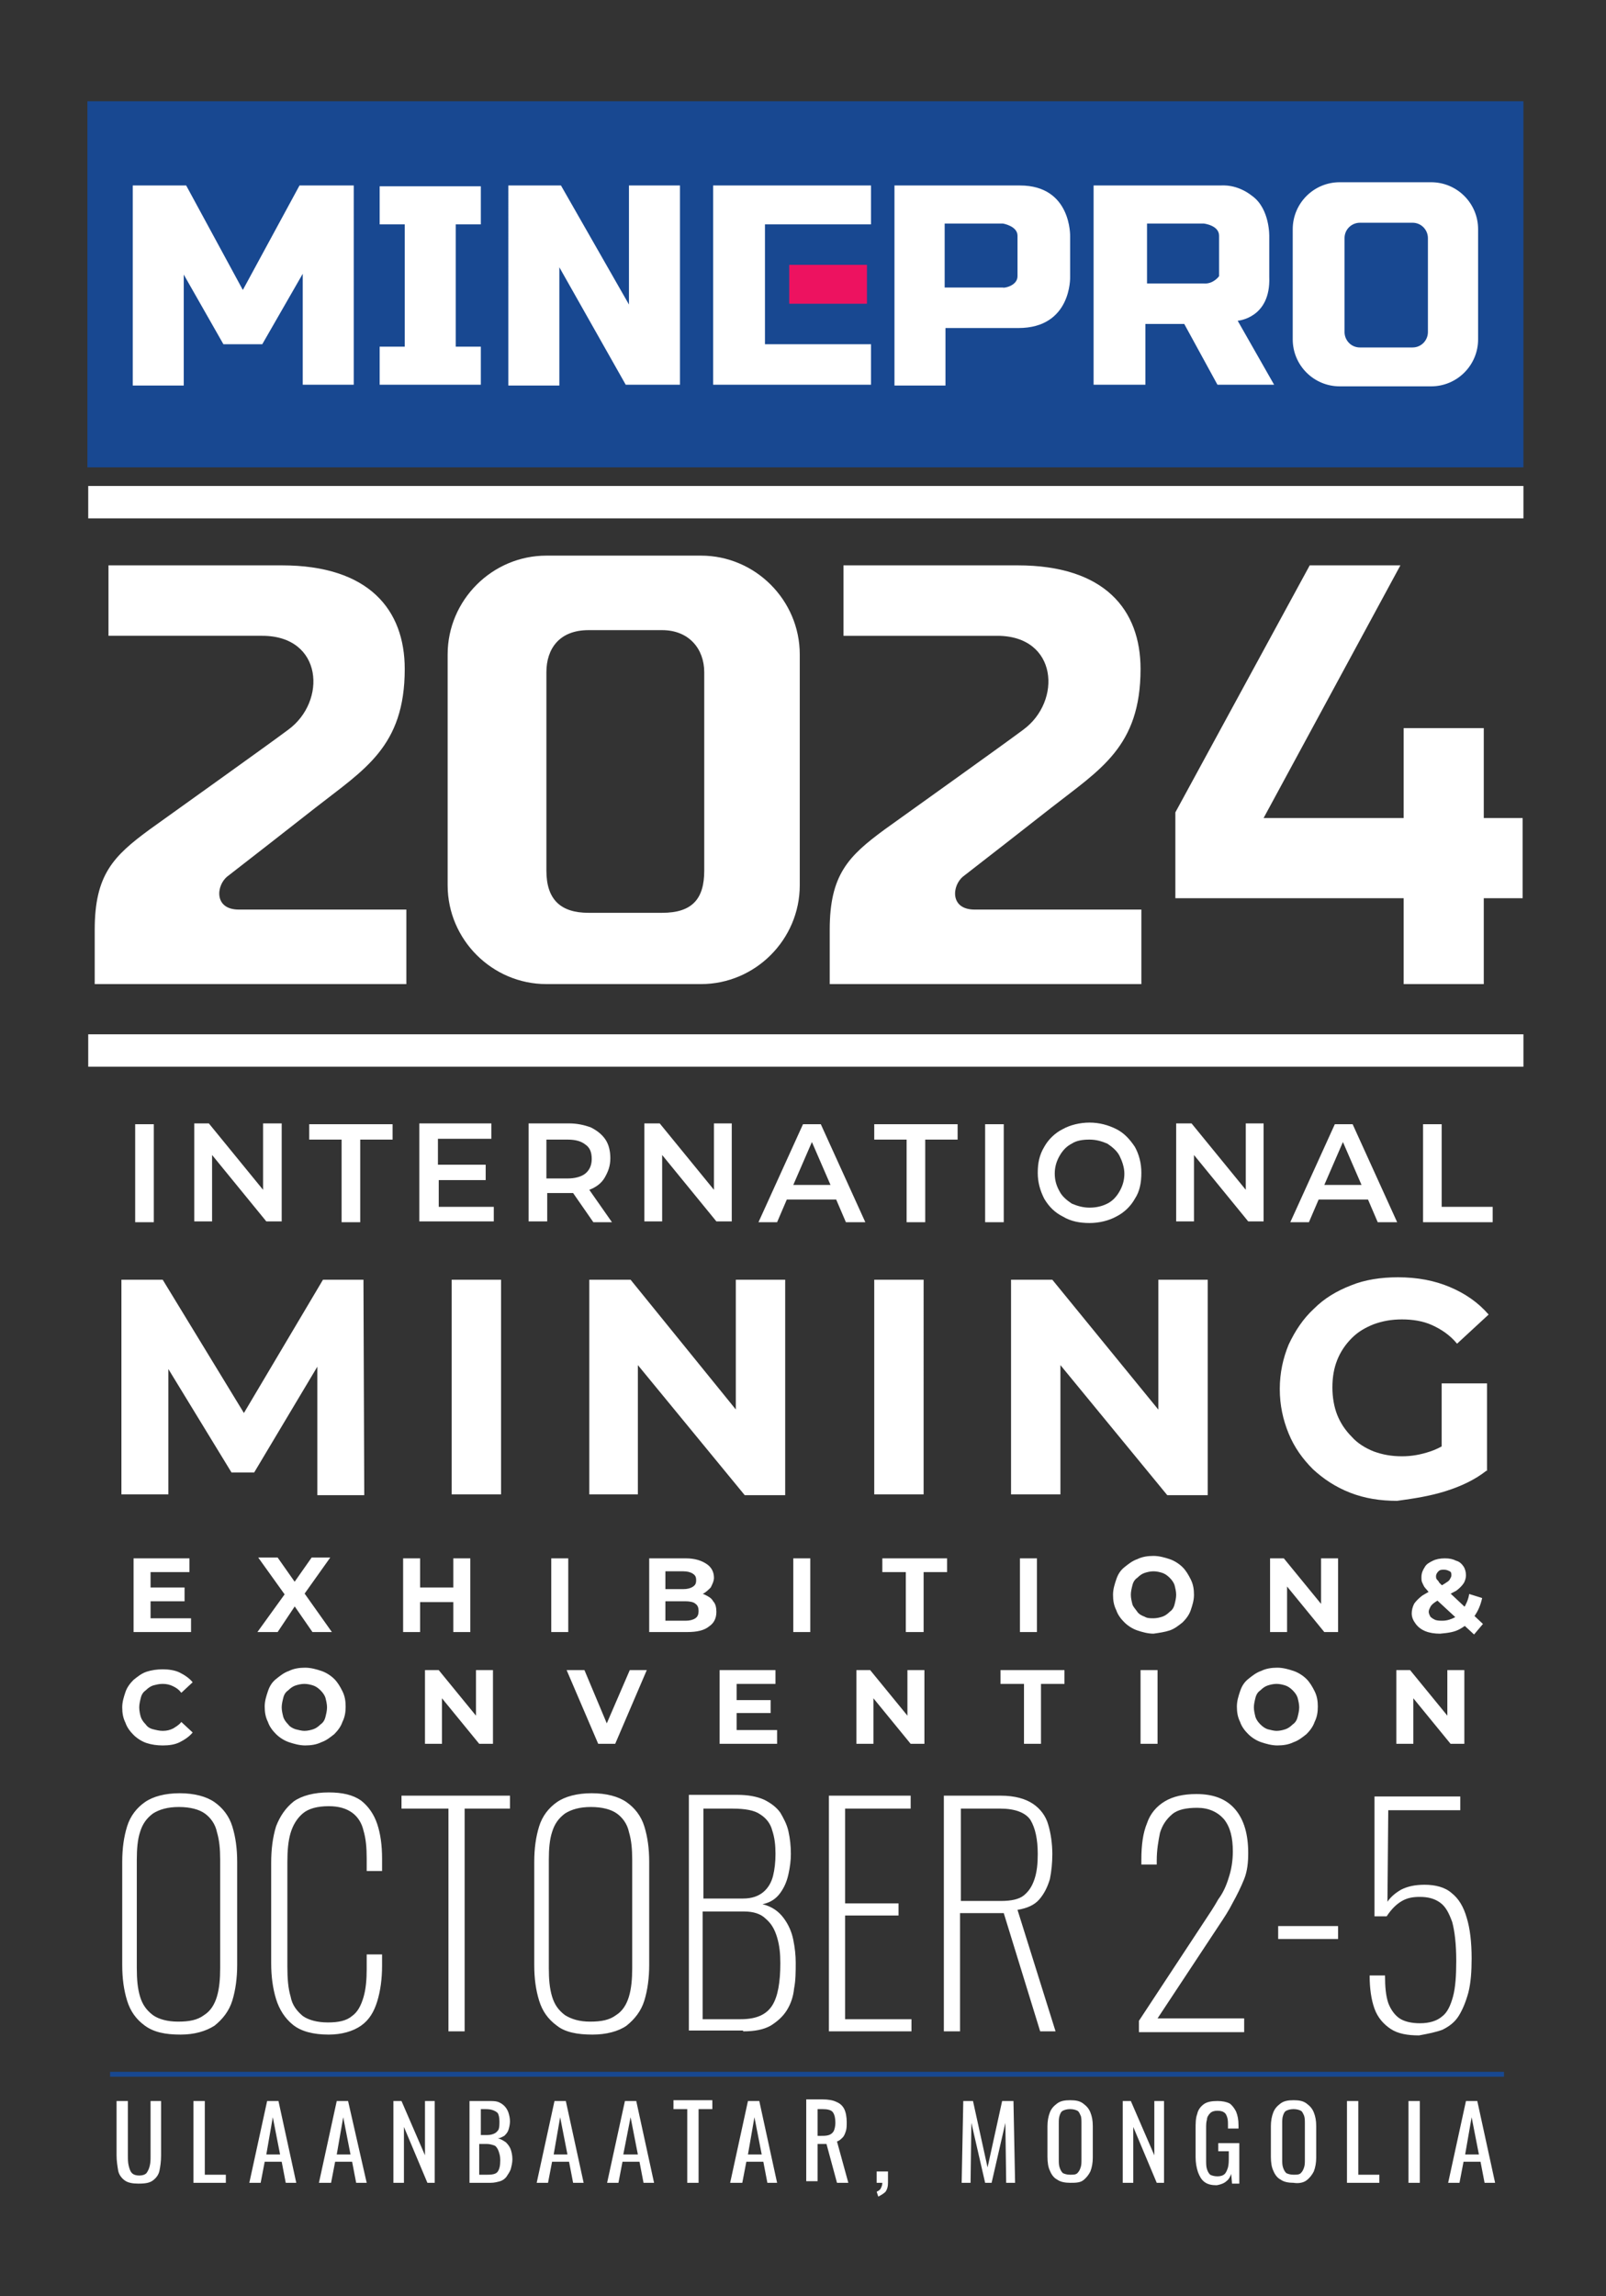 <?xml version="1.0" encoding="utf-8"?>
<!-- Generator: Adobe Illustrator 26.1.0, SVG Export Plug-In . SVG Version: 6.00 Build 0)  -->
<svg version="1.1" id="Layer_1" xmlns="http://www.w3.org/2000/svg" xmlns:xlink="http://www.w3.org/1999/xlink" x="0px" y="0px"
	 viewBox="0 0 198.4 283.5" style="enable-background:new 0 0 198.4 283.5;" xml:space="preserve">
<rect x="0" y="0" width="198.4" height="283.5" fill="#333333" stroke="none"/>
<style type="text/css">
	.st0{clip-path:url(#SVGID_00000166663174951663577330000017650319847566118327_);fill:#FFFFFF;}
	.st1{fill:none;stroke:#184891;stroke-width:0.6;}
	.st2{fill:#FFFFFF;}
	.st3{clip-path:url(#SVGID_00000059301817580634866110000015149240167302783879_);fill:#184891;}
	.st4{fill:#ED1260;}
	.st5{clip-path:url(#SVGID_00000067219025071234088110000014928299325993515169_);fill:#FFFFFF;}
	.st6{clip-path:url(#SVGID_00000093137291540222202710000011901936574804170880_);fill:#FFFFFF;}
</style>
<g>
	<defs>
		<rect id="SVGID_1_" x="10.8" y="12.5" width="177.4" height="258.7"/>
	</defs>
	<clipPath id="SVGID_00000088105948709872174510000001219980294820226743_">
		<use xlink:href="#SVGID_1_"  style="overflow:visible;"/>
	</clipPath>
	<path style="clip-path:url(#SVGID_00000088105948709872174510000001219980294820226743_);fill:#FFFFFF;" d="M174.6,215.3v-6.6h-0.8
		l5.4,6.6h1.7v-9.1h-2.1v6.6h0.8l-5.4-6.6h-1.7v9.1H174.6z M156.6,213.5c-0.3-0.1-0.6-0.3-0.9-0.6c-0.3-0.3-0.5-0.6-0.6-0.9
		c-0.1-0.4-0.2-0.8-0.2-1.2c0-0.4,0.1-0.8,0.2-1.2c0.1-0.4,0.3-0.7,0.6-0.9c0.3-0.3,0.6-0.5,0.9-0.6c0.3-0.1,0.7-0.2,1.1-0.2
		c0.4,0,0.8,0.1,1.1,0.2c0.3,0.1,0.6,0.3,0.9,0.6c0.3,0.3,0.5,0.6,0.6,0.9c0.1,0.4,0.2,0.8,0.2,1.2c0,0.4-0.1,0.8-0.2,1.2
		c-0.1,0.4-0.3,0.7-0.6,0.9c-0.3,0.3-0.6,0.5-0.9,0.6c-0.3,0.1-0.7,0.2-1.1,0.2C157.4,213.7,157,213.6,156.6,213.5 M159.8,215.1
		c0.6-0.2,1.1-0.6,1.6-1c0.4-0.4,0.8-0.9,1-1.5c0.3-0.6,0.4-1.2,0.4-1.9c0-0.7-0.1-1.3-0.4-1.9s-0.6-1.1-1-1.5c-0.4-0.4-1-0.8-1.6-1
		c-0.6-0.2-1.3-0.4-2-0.4c-0.7,0-1.4,0.1-2,0.4c-0.6,0.2-1.1,0.6-1.6,1c-0.5,0.4-0.8,0.9-1,1.5c-0.2,0.6-0.4,1.2-0.4,1.9
		c0,0.7,0.1,1.3,0.4,1.9c0.2,0.6,0.6,1.1,1,1.5c0.4,0.4,1,0.8,1.6,1c0.6,0.2,1.3,0.4,2,0.4C158.5,215.5,159.2,215.4,159.8,215.1
		 M143,206.2h-2.1v9.1h2.1V206.2z M128.6,215.3v-7.4h2.9v-1.7h-7.9v1.7h2.9v7.4H128.6z M107.9,215.3v-6.6h-0.8l5.4,6.6h1.7v-9.1
		h-2.1v6.6h0.8l-5.4-6.6h-1.7v9.1H107.9z M91,207.9h4.8v-1.7h-6.9v9.1H96v-1.7h-5V207.9z M90.8,211.5h4.4v-1.6h-4.4V211.5z
		 M76,215.3l3.9-9.1h-2.1l-3.5,8.1h1.3l-3.4-8.1H70l3.9,9.1H76z M54.6,215.3v-6.6h-0.8l5.4,6.6h1.7v-9.1h-2.1v6.6h0.8l-5.4-6.6h-1.7
		v9.1H54.6z M36.5,213.5c-0.3-0.1-0.7-0.3-0.9-0.6c-0.3-0.3-0.5-0.6-0.6-0.9c-0.1-0.4-0.2-0.8-0.2-1.2c0-0.4,0.1-0.8,0.2-1.2
		c0.1-0.4,0.3-0.7,0.6-0.9c0.3-0.3,0.6-0.5,0.9-0.6c0.3-0.1,0.7-0.2,1.1-0.2c0.4,0,0.8,0.1,1.1,0.2c0.3,0.1,0.6,0.3,0.9,0.6
		c0.3,0.3,0.5,0.6,0.6,0.9c0.1,0.4,0.2,0.8,0.2,1.2c0,0.4-0.1,0.8-0.2,1.2s-0.3,0.7-0.6,0.9c-0.3,0.3-0.6,0.5-0.9,0.6
		c-0.3,0.1-0.7,0.2-1.1,0.2C37.3,213.7,36.9,213.6,36.5,213.5 M39.7,215.1c0.6-0.2,1.1-0.6,1.6-1c0.4-0.4,0.8-0.9,1-1.5
		c0.3-0.6,0.4-1.2,0.4-1.9c0-0.7-0.1-1.3-0.4-1.9c-0.3-0.6-0.6-1.1-1-1.5c-0.4-0.4-1-0.8-1.6-1c-0.6-0.2-1.3-0.4-2-0.4
		c-0.7,0-1.4,0.1-2,0.4c-0.6,0.2-1.1,0.6-1.6,1c-0.5,0.4-0.8,0.9-1,1.5c-0.2,0.6-0.4,1.2-0.4,1.9c0,0.7,0.1,1.3,0.4,1.9
		c0.2,0.6,0.6,1.1,1,1.5c0.4,0.4,1,0.8,1.6,1c0.6,0.2,1.3,0.4,2,0.4C38.4,215.5,39.1,215.4,39.7,215.1 M22.2,215.1
		c0.6-0.3,1.2-0.7,1.6-1.2l-1.4-1.3c-0.3,0.4-0.7,0.6-1,0.8c-0.4,0.2-0.8,0.3-1.3,0.3c-0.4,0-0.8-0.1-1.2-0.2
		c-0.4-0.1-0.7-0.3-0.9-0.6c-0.3-0.3-0.5-0.6-0.6-0.9s-0.2-0.8-0.2-1.2c0-0.4,0.1-0.8,0.2-1.2c0.1-0.4,0.3-0.7,0.6-0.9
		c0.3-0.3,0.6-0.5,0.9-0.6c0.4-0.1,0.7-0.2,1.2-0.2c0.5,0,0.9,0.1,1.3,0.3c0.4,0.2,0.7,0.4,1,0.8l1.4-1.3c-0.4-0.5-1-0.9-1.6-1.2
		c-0.6-0.3-1.4-0.4-2.1-0.4c-0.7,0-1.4,0.1-2,0.3c-0.6,0.2-1.1,0.6-1.6,1c-0.4,0.4-0.8,0.9-1,1.5c-0.2,0.6-0.4,1.2-0.4,1.9
		s0.1,1.3,0.4,1.9c0.2,0.6,0.6,1.1,1,1.5c0.4,0.4,1,0.8,1.6,1s1.3,0.3,2,0.3C20.9,215.5,21.6,215.4,22.2,215.1"/>
	<path style="clip-path:url(#SVGID_00000088105948709872174510000001219980294820226743_);fill:#FFFFFF;" d="M180.4,201.1
		c0.7-0.4,1.3-0.9,1.7-1.5c0.5-0.7,0.8-1.4,1-2.3l-1.6-0.5c-0.1,0.7-0.4,1.3-0.7,1.8c-0.3,0.5-0.7,0.9-1.1,1.1
		c-0.4,0.2-0.9,0.4-1.5,0.4c-0.3,0-0.6,0-0.9-0.1c-0.2-0.1-0.4-0.2-0.6-0.4c-0.1-0.2-0.2-0.4-0.2-0.6c0-0.2,0.1-0.4,0.2-0.6
		c0.1-0.2,0.3-0.4,0.6-0.6s0.6-0.4,1-0.6c0.7-0.3,1.2-0.6,1.6-0.8c0.4-0.3,0.7-0.6,0.9-0.9c0.2-0.3,0.3-0.7,0.3-1
		c0-0.4-0.1-0.8-0.3-1.1s-0.5-0.6-0.9-0.7c-0.4-0.2-0.8-0.3-1.4-0.3c-0.6,0-1.1,0.1-1.5,0.3c-0.4,0.2-0.8,0.4-1,0.8
		c-0.2,0.3-0.4,0.7-0.4,1.2c0,0.3,0,0.5,0.1,0.7c0.1,0.2,0.2,0.5,0.4,0.7c0.2,0.2,0.4,0.5,0.7,0.8l5.3,4.9l1.1-1.3l-4.8-4.5
		c-0.3-0.3-0.5-0.5-0.6-0.6c-0.1-0.2-0.2-0.3-0.3-0.4c-0.1-0.1-0.1-0.3-0.1-0.4c0-0.2,0.1-0.4,0.3-0.6c0.2-0.2,0.4-0.2,0.7-0.2
		c0.3,0,0.5,0.1,0.7,0.2c0.2,0.1,0.2,0.3,0.2,0.5c0,0.2-0.1,0.3-0.2,0.5c-0.1,0.2-0.3,0.3-0.6,0.5s-0.7,0.4-1.1,0.6
		c-0.7,0.3-1.2,0.6-1.7,0.9c-0.4,0.3-0.8,0.7-1,1c-0.2,0.4-0.3,0.8-0.3,1.2c0,0.5,0.2,0.9,0.5,1.3c0.3,0.4,0.7,0.7,1.2,0.9
		c0.5,0.2,1.1,0.3,1.8,0.3C179,201.6,179.7,201.5,180.4,201.1 M159,201.5v-6.6h-0.8l5.4,6.6h1.7v-9.1h-2.1v6.6h0.8l-5.4-6.6h-1.7
		v9.1H159z M141.4,199.6c-0.3-0.1-0.7-0.3-0.9-0.6s-0.5-0.6-0.6-0.9c-0.1-0.4-0.2-0.8-0.2-1.2c0-0.4,0.1-0.8,0.2-1.2
		c0.1-0.4,0.3-0.7,0.6-0.9c0.3-0.3,0.6-0.5,0.9-0.6c0.3-0.1,0.7-0.2,1.1-0.2c0.4,0,0.8,0.1,1.1,0.2c0.3,0.1,0.6,0.3,0.9,0.6
		c0.3,0.3,0.5,0.6,0.6,0.9c0.1,0.4,0.2,0.8,0.2,1.2c0,0.4-0.1,0.8-0.2,1.2s-0.3,0.7-0.6,0.9c-0.3,0.3-0.6,0.5-0.9,0.6
		c-0.3,0.1-0.7,0.2-1.1,0.2C142.1,199.8,141.7,199.8,141.4,199.6 M144.5,201.3c0.6-0.2,1.1-0.6,1.6-1c0.4-0.4,0.8-0.9,1-1.5
		s0.4-1.2,0.4-1.9c0-0.7-0.1-1.3-0.4-1.9c-0.3-0.6-0.6-1.1-1-1.5c-0.4-0.4-1-0.8-1.6-1c-0.6-0.2-1.3-0.4-2-0.4c-0.7,0-1.4,0.1-2,0.4
		c-0.6,0.2-1.1,0.6-1.6,1c-0.5,0.4-0.8,0.9-1,1.5c-0.2,0.6-0.4,1.2-0.4,1.9c0,0.7,0.1,1.3,0.4,1.9c0.2,0.6,0.6,1.1,1,1.5
		c0.4,0.4,1,0.8,1.6,1c0.6,0.2,1.3,0.4,2,0.4C143.2,201.6,143.9,201.5,144.5,201.3 M128.1,192.4H126v9.1h2.1V192.4z M114.1,201.5
		v-7.4h2.9v-1.7h-8v1.7h2.9v7.4H114.1z M100.1,192.4H98v9.1h2.1V192.4z M82.3,194h2.1c0.5,0,0.9,0.1,1.2,0.3
		c0.3,0.2,0.4,0.4,0.4,0.8c0,0.4-0.1,0.6-0.4,0.8c-0.3,0.2-0.7,0.3-1.2,0.3h-2.3v1.5h2.6c0.5,0,1,0.1,1.2,0.3
		c0.3,0.2,0.4,0.5,0.4,0.9c0,0.4-0.1,0.7-0.4,0.9c-0.3,0.2-0.7,0.3-1.2,0.3h-2.5V194z M84.9,201.5c1.2,0,2.1-0.2,2.7-0.7
		c0.6-0.4,0.9-1,0.9-1.8c0-0.5-0.1-1-0.4-1.3c-0.2-0.4-0.6-0.6-1-0.8c-0.4-0.2-1-0.3-1.5-0.3l-0.2,0.5c0.5,0,1-0.1,1.4-0.3
		c0.4-0.2,0.7-0.5,1-0.8c0.2-0.4,0.4-0.8,0.4-1.2c0-0.7-0.3-1.3-0.9-1.7c-0.6-0.4-1.4-0.7-2.6-0.7h-4.5v9.1H84.9z M70.2,192.4h-2.1
		v9.1h2.1V192.4z M56.2,196h-4.5v1.8h4.5V196z M51.9,192.4h-2.1v9.1h2.1V192.4z M56,201.5h2.1v-9.1H56V201.5z M34.3,201.5l2.6-3.9
		h-1l2.7,3.9h2.4l-3.9-5.5v1.5l3.7-5.2h-2.3l-2.6,3.7l1,0l-2.6-3.7h-2.4l3.8,5.3v-1.5l-3.9,5.4H34.3z M18.6,194.1h4.8v-1.7h-6.9v9.1
		h7.1v-1.7h-5V194.1z M18.4,197.7h4.4V196h-4.4V197.7z"/>
	<path style="clip-path:url(#SVGID_00000088105948709872174510000001219980294820226743_);fill:#FFFFFF;" d="M181.8,261.4l0.9,4.6
		H181L181.8,261.4z M180.3,269.5l0.5-2.6h2.1l0.5,2.6h1.3l-2.2-10.1h-1.4l-2.2,10.1H180.3z M175.4,259.4H174v10.1h1.4V259.4z
		 M170.4,269.5v-1h-2.6v-9.1h-1.4v10.1H170.4z M158.9,268.3c-0.2-0.2-0.3-0.4-0.4-0.7c-0.1-0.3-0.1-0.6-0.1-1v-4.4
		c0-0.4,0-0.7,0.1-1s0.2-0.5,0.4-0.6c0.2-0.1,0.5-0.2,0.9-0.2c0.4,0,0.7,0.1,0.9,0.2c0.2,0.1,0.3,0.4,0.4,0.6c0.1,0.3,0.1,0.6,0.1,1
		v4.4c0,0.4,0,0.7-0.1,1c-0.1,0.3-0.2,0.5-0.4,0.7s-0.5,0.2-0.9,0.2C159.4,268.5,159.1,268.4,158.9,268.3 M161.4,269.2
		c0.4-0.3,0.7-0.7,0.9-1.1c0.2-0.5,0.3-1.1,0.3-1.7v-3.9c0-0.7-0.1-1.2-0.3-1.7c-0.2-0.5-0.5-0.8-0.9-1.1c-0.4-0.3-0.9-0.4-1.6-0.4
		c-0.7,0-1.2,0.1-1.6,0.4c-0.4,0.3-0.7,0.6-0.9,1.1c-0.2,0.5-0.3,1.1-0.3,1.7v3.8c0,0.7,0.1,1.3,0.3,1.7c0.2,0.5,0.5,0.9,0.9,1.1
		c0.4,0.3,1,0.4,1.6,0.4C160.4,269.6,161,269.5,161.4,269.2 M151.5,269.3c0.3-0.2,0.5-0.6,0.6-0.9l0.1,1.2h0.9v-5h-2.6v1h1.3v0.7
		c0,0.5,0,0.9-0.1,1.3c-0.1,0.3-0.2,0.6-0.4,0.8c-0.2,0.2-0.5,0.3-0.9,0.3c-0.4,0-0.7-0.1-0.9-0.2c-0.2-0.2-0.3-0.4-0.4-0.7
		c-0.1-0.3-0.1-0.7-0.1-1.2v-3.8c0-0.4,0-0.8,0.1-1.1c0-0.3,0.2-0.6,0.4-0.8c0.2-0.2,0.5-0.3,0.9-0.3c0.4,0,0.7,0.1,0.8,0.2
		c0.2,0.1,0.3,0.3,0.4,0.6c0.1,0.3,0.1,0.6,0.1,1.1v0.3h1.3v-0.4c0-0.7-0.1-1.2-0.3-1.7c-0.2-0.4-0.5-0.8-0.8-1
		c-0.4-0.2-0.9-0.3-1.5-0.3c-0.7,0-1.3,0.1-1.7,0.4c-0.4,0.3-0.7,0.7-0.8,1.2c-0.2,0.5-0.2,1.2-0.2,1.9v3.4c0,0.7,0.1,1.3,0.3,1.9
		c0.2,0.5,0.4,0.9,0.8,1.2c0.4,0.3,0.9,0.4,1.5,0.4C150.9,269.7,151.3,269.5,151.5,269.3 M140,269.5v-6.9l2.9,6.9h0.9v-10.1h-1.2
		v6.7l-2.9-6.7h-1v10.1H140z M131.3,268.3c-0.2-0.2-0.3-0.4-0.4-0.7c-0.1-0.3-0.1-0.6-0.1-1v-4.4c0-0.4,0-0.7,0.1-1
		c0.1-0.3,0.2-0.5,0.4-0.6c0.2-0.1,0.5-0.2,0.9-0.2c0.4,0,0.7,0.1,0.9,0.2c0.2,0.1,0.3,0.4,0.4,0.6s0.1,0.6,0.1,1v4.4
		c0,0.4,0,0.7-0.1,1c-0.1,0.3-0.2,0.5-0.4,0.7s-0.5,0.2-0.9,0.2C131.8,268.5,131.5,268.4,131.3,268.3 M133.8,269.2
		c0.4-0.3,0.7-0.7,0.9-1.1c0.2-0.5,0.3-1.1,0.3-1.7v-3.9c0-0.7-0.1-1.2-0.3-1.7c-0.2-0.5-0.5-0.8-0.9-1.1c-0.4-0.3-0.9-0.4-1.6-0.4
		s-1.2,0.1-1.6,0.4c-0.4,0.3-0.7,0.6-0.9,1.1c-0.2,0.5-0.3,1.1-0.3,1.7v3.8c0,0.7,0.1,1.3,0.3,1.7c0.2,0.5,0.5,0.9,0.9,1.1
		c0.4,0.3,1,0.4,1.6,0.4S133.4,269.5,133.8,269.2 M119.9,269.5l0.1-7.4l1.7,7.4h0.8l1.7-7.4l0.1,7.4h1.1l-0.2-10.1h-1.4l-1.8,8.2
		l-1.8-8.2H119l-0.2,10.1H119.9z M109.4,270.6c0.2-0.3,0.3-0.6,0.3-1.1v-1.4h-1.4v1.4h0.7c0,0.3-0.1,0.5-0.2,0.7
		c-0.1,0.2-0.3,0.3-0.5,0.4l0.2,0.6C108.9,271,109.2,270.8,109.4,270.6 M101,260.4h0.6c0.6,0,1.1,0.1,1.3,0.4
		c0.2,0.3,0.3,0.7,0.3,1.3c0,0.4-0.1,0.8-0.2,1c-0.1,0.2-0.3,0.4-0.6,0.5c-0.3,0.1-0.6,0.1-1,0.1H101V260.4z M101,269.5v-4.8h1.1
		l1.3,4.8h1.4l-1.4-5.1c0.3-0.1,0.5-0.3,0.7-0.5c0.2-0.2,0.3-0.5,0.4-0.8c0.1-0.3,0.1-0.7,0.1-1.1c0-0.6-0.1-1.2-0.3-1.6
		c-0.2-0.4-0.5-0.7-1-0.9c-0.4-0.2-1-0.3-1.7-0.3h-2v10.1H101z M93.2,261.4l0.9,4.6h-1.7L93.2,261.4z M91.7,269.5l0.5-2.6h2.1
		l0.5,2.6H96l-2.2-10.1h-1.4l-2.2,10.1H91.7z M86.3,269.5v-9.1h1.7v-1.1h-4.8v1.1h1.7v9.1H86.3z M77.9,261.4l0.9,4.6H77L77.9,261.4z
		 M76.4,269.5l0.5-2.6h2.1l0.5,2.6h1.3l-2.2-10.1h-1.4L75,269.5H76.4z M69.2,261.4l0.9,4.6h-1.7L69.2,261.4z M67.7,269.5l0.5-2.6
		h2.1l0.5,2.6h1.3l-2.2-10.1h-1.4l-2.2,10.1H67.7z M59.3,260.4h0.3c0.5,0,0.9,0,1.2,0.1c0.3,0.1,0.5,0.2,0.7,0.4
		c0.1,0.2,0.2,0.5,0.2,1c0,0.4,0,0.7-0.1,1c-0.1,0.2-0.3,0.4-0.5,0.5c-0.2,0.1-0.5,0.2-0.9,0.2h-0.8V260.4z M59.3,264.7h0.8
		c0.4,0,0.7,0.1,1,0.2c0.2,0.1,0.4,0.4,0.5,0.7c0.1,0.3,0.2,0.6,0.2,1.1c0,0.7-0.1,1.1-0.3,1.4c-0.2,0.3-0.6,0.4-1.3,0.4h-1V264.7z
		 M60.6,269.5c0.5,0,0.8-0.1,1.2-0.2c0.3-0.1,0.6-0.3,0.8-0.6c0.2-0.3,0.4-0.6,0.5-0.9c0.1-0.4,0.2-0.8,0.2-1.2
		c0-0.5-0.1-0.9-0.2-1.2c-0.1-0.3-0.3-0.6-0.6-0.9c-0.3-0.2-0.6-0.4-1-0.5c0.3,0,0.6-0.2,0.8-0.3c0.2-0.2,0.4-0.4,0.5-0.7
		c0.1-0.3,0.2-0.7,0.2-1.1c0-0.4-0.1-0.8-0.2-1.1c-0.1-0.3-0.3-0.6-0.5-0.8c-0.2-0.2-0.5-0.4-0.8-0.5c-0.3-0.1-0.7-0.1-1.2-0.1h-2.3
		v10.1H60.6z M49.9,269.5v-6.9l2.9,6.9h0.9v-10.1h-1.2v6.7l-2.9-6.7h-1v10.1H49.9z M42.4,261.4l0.9,4.6h-1.7L42.4,261.4z
		 M40.9,269.5l0.5-2.6h2.1l0.5,2.6h1.3L43,259.4h-1.4l-2.2,10.1H40.9z M33.7,261.4l0.9,4.6h-1.7L33.7,261.4z M32.2,269.5l0.5-2.6
		h2.1l0.5,2.6h1.3l-2.2-10.1H33l-2.2,10.1H32.2z M27.9,269.5v-1h-2.6v-9.1h-1.4v10.1H27.9z M18.9,269.2c0.4-0.3,0.7-0.7,0.8-1.2
		c0.1-0.5,0.2-1.1,0.2-1.9v-6.7h-1.3v6.8c0,0.4,0,0.8-0.1,1.2c-0.1,0.4-0.2,0.6-0.4,0.9c-0.2,0.2-0.5,0.3-0.9,0.3
		c-0.4,0-0.7-0.1-0.9-0.3c-0.2-0.2-0.3-0.5-0.4-0.9c-0.1-0.4-0.1-0.8-0.1-1.2v-6.8h-1.4v6.7c0,0.7,0.1,1.3,0.2,1.9
		c0.1,0.5,0.4,0.9,0.8,1.2c0.4,0.3,1,0.4,1.7,0.4C18,269.6,18.5,269.5,18.9,269.2"/>
	<path style="clip-path:url(#SVGID_00000088105948709872174510000001219980294820226743_);fill:#FFFFFF;" d="M178.2,250.6
		c0.8-0.4,1.5-0.9,2-1.7c0.5-0.8,0.9-1.8,1.2-2.9c0.3-1.2,0.4-2.6,0.4-4.2c0-2-0.2-3.7-0.6-5c-0.4-1.4-1-2.4-1.9-3.1
		c-0.8-0.7-2-1-3.3-1c-1.2,0-2.1,0.2-2.9,0.6c-0.7,0.4-1.3,0.9-1.7,1.5l0.1-11.3h8.9l0-1.7h-10.6v14.8h1.5c0.6-0.9,1.2-1.5,1.9-1.9
		c0.7-0.4,1.4-0.5,2.2-0.5c1,0,1.8,0.2,2.5,0.7c0.7,0.5,1.1,1.3,1.5,2.4c0.3,1.1,0.5,2.7,0.5,4.8c0,1.8-0.1,3.3-0.4,4.4
		c-0.3,1.1-0.7,2-1.4,2.5c-0.6,0.5-1.5,0.8-2.7,0.8c-1,0-1.9-0.2-2.5-0.6c-0.6-0.4-1.1-1.1-1.4-1.9c-0.3-0.9-0.4-2-0.4-3.4h-1.9
		c0,1.6,0.2,3,0.6,4.1c0.4,1.1,1.1,1.9,2,2.5c0.9,0.6,2.1,0.8,3.5,0.8C176.4,251.1,177.4,250.9,178.2,250.6 M165.3,237.8h-7.4v1.6
		h7.4V237.8z M153.7,250.8v-1.6h-10.7l7.6-11.5c0.6-0.9,1.2-1.8,1.7-2.8c0.5-0.9,1-1.9,1.4-2.9c0.4-1,0.5-2.1,0.5-3.2
		c0-2.3-0.5-4.1-1.6-5.4c-1.1-1.3-2.7-1.9-4.8-1.9c-1.6,0-2.9,0.3-3.9,0.9c-1,0.6-1.8,1.5-2.2,2.7c-0.5,1.2-0.7,2.7-0.7,4.5v0.6h1.9
		v-0.5c0-1.3,0.2-2.4,0.4-3.4c0.3-1,0.8-1.7,1.5-2.3c0.7-0.6,1.8-0.8,3.1-0.8c1.4,0,2.5,0.5,3.3,1.4c0.8,1,1.1,2.3,1.1,4
		c0,1.2-0.2,2.3-0.5,3.2c-0.3,1-0.7,1.9-1.3,2.7c-0.5,0.9-1.1,1.8-1.7,2.7l-8.1,12.3v1.4H153.7z M118.6,223.3h5
		c1.8,0,3.1,0.5,3.7,1.4c0.6,1,0.9,2.4,0.9,4.2c0,1.2-0.1,2.2-0.4,3.1c-0.3,0.9-0.7,1.5-1.3,2c-0.6,0.5-1.6,0.7-2.8,0.7h-5V223.3z
		 M118.6,250.8v-14.6h5.4l4.5,14.6h1.9l-4.7-15c1.2-0.2,2.1-0.6,2.7-1.3c0.6-0.7,1-1.5,1.3-2.5c0.2-1,0.3-2,0.3-3.1
		c0-1.3-0.2-2.6-0.5-3.6c-0.3-1.1-1-2-1.9-2.6c-0.9-0.6-2.2-1-4-1h-7v29.1H118.6z M112.6,250.8v-1.5h-8.2v-12.8h6.6V235h-6.6v-11.7
		h8.1v-1.6h-10.1v29.1H112.6z M86.9,223.3h3.6c1.5,0,2.7,0.2,3.4,0.7c0.8,0.5,1.3,1.2,1.5,2c0.3,0.9,0.4,1.8,0.4,2.9
		c0,1-0.1,1.9-0.3,2.7c-0.2,0.8-0.6,1.5-1.2,2c-0.6,0.5-1.4,0.8-2.5,0.8h-4.9V223.3z M86.9,236h5c1.2,0,2.1,0.3,2.7,0.9
		c0.7,0.6,1.1,1.3,1.4,2.3c0.3,1,0.4,2,0.4,3.2c0,2.3-0.3,4.1-1,5.2c-0.7,1.1-1.9,1.7-3.9,1.7h-4.7V236z M91.8,250.8
		c1.4,0,2.5-0.2,3.4-0.7c0.8-0.5,1.5-1.1,2-1.9c0.5-0.8,0.8-1.7,0.9-2.7c0.2-1,0.2-2.1,0.2-3.2c0-0.9-0.1-1.8-0.3-2.8
		c-0.2-1-0.6-1.9-1.2-2.7c-0.6-0.8-1.4-1.4-2.6-1.7c1-0.2,1.7-0.7,2.2-1.4c0.5-0.7,0.8-1.4,1-2.3c0.2-0.9,0.3-1.7,0.3-2.5
		c0-1-0.1-1.9-0.3-2.8c-0.2-0.9-0.6-1.6-1-2.3c-0.5-0.7-1.2-1.2-2-1.6c-0.9-0.4-2-0.6-3.3-0.6h-6v29.1H91.8z M69.8,248.8
		c-0.8-0.6-1.3-1.3-1.6-2.3c-0.3-1-0.4-2.1-0.4-3.5v-13.4c0-1.3,0.1-2.5,0.4-3.4c0.3-1,0.8-1.7,1.6-2.3c0.8-0.5,1.8-0.8,3.2-0.8
		c1.4,0,2.5,0.3,3.2,0.8c0.7,0.5,1.3,1.3,1.5,2.3c0.3,1,0.4,2.1,0.4,3.4V243c0,1.3-0.1,2.5-0.4,3.5c-0.3,1-0.8,1.8-1.6,2.3
		c-0.8,0.6-1.8,0.8-3.2,0.8C71.6,249.6,70.6,249.3,69.8,248.8 M77.4,250.1c1-0.8,1.8-1.8,2.2-3.1c0.4-1.3,0.6-2.8,0.6-4.4v-12.7
		c0-1.7-0.2-3.1-0.6-4.4c-0.4-1.3-1.2-2.3-2.2-3c-1-0.7-2.5-1.1-4.3-1.1c-1.8,0-3.3,0.4-4.3,1.1c-1,0.7-1.8,1.7-2.2,3
		c-0.4,1.3-0.6,2.7-0.6,4.4v12.7c0,1.7,0.2,3.1,0.6,4.4c0.4,1.3,1.1,2.3,2.2,3.1c1,0.8,2.5,1.1,4.4,1.1
		C74.9,251.2,76.4,250.8,77.4,250.1 M57.4,250.8v-27.5H63v-1.6H49.6v1.6h5.8v27.5H57.4z M44.6,250.1c1-0.7,1.6-1.7,2-3
		c0.4-1.3,0.6-2.8,0.6-4.4v-1.4h-1.9v1.8c0,1.3-0.1,2.5-0.4,3.5c-0.3,1-0.7,1.8-1.4,2.3c-0.7,0.6-1.7,0.8-3,0.8
		c-1.3,0-2.4-0.3-3.1-0.8c-0.7-0.6-1.3-1.3-1.5-2.4c-0.3-1-0.4-2.2-0.4-3.7v-12.9c0-1.4,0.1-2.6,0.4-3.6c0.3-1,0.8-1.8,1.5-2.4
		c0.7-0.6,1.8-0.9,3.2-0.9c1.3,0,2.2,0.3,2.9,0.8c0.7,0.5,1.2,1.3,1.4,2.2c0.3,1,0.4,2.1,0.4,3.5v1.5h1.9v-1.5
		c0-1.7-0.2-3.1-0.6-4.3c-0.4-1.2-1.1-2.2-2-2.9c-1-0.7-2.3-1-4-1c-1.8,0-3.3,0.4-4.3,1.1c-1,0.8-1.7,1.8-2.2,3.1
		c-0.4,1.3-0.6,2.8-0.6,4.5v12.4c0,1.6,0.2,3.1,0.6,4.4c0.4,1.3,1.1,2.4,2.1,3.2c1,0.8,2.5,1.2,4.4,1.2
		C42.2,251.2,43.6,250.8,44.6,250.1 M18.9,248.8c-0.8-0.6-1.3-1.3-1.6-2.3c-0.3-1-0.4-2.1-0.4-3.5v-13.4c0-1.3,0.1-2.5,0.4-3.4
		c0.3-1,0.8-1.7,1.6-2.3c0.8-0.5,1.8-0.8,3.2-0.8c1.4,0,2.5,0.3,3.2,0.8c0.7,0.5,1.3,1.3,1.5,2.3c0.3,1,0.4,2.1,0.4,3.4V243
		c0,1.3-0.1,2.5-0.4,3.5c-0.3,1-0.8,1.8-1.6,2.3c-0.8,0.6-1.8,0.8-3.2,0.8C20.7,249.6,19.6,249.3,18.9,248.8 M26.5,250.1
		c1-0.8,1.8-1.8,2.2-3.1c0.4-1.3,0.6-2.8,0.6-4.4v-12.7c0-1.7-0.2-3.1-0.6-4.4c-0.4-1.3-1.2-2.3-2.2-3c-1-0.7-2.5-1.1-4.3-1.1
		c-1.8,0-3.3,0.4-4.3,1.1c-1,0.7-1.8,1.7-2.2,3c-0.4,1.3-0.6,2.7-0.6,4.4v12.7c0,1.7,0.2,3.1,0.6,4.4c0.4,1.3,1.1,2.3,2.2,3.1
		s2.5,1.1,4.4,1.1C24,251.2,25.4,250.8,26.5,250.1"/>
	<path style="clip-path:url(#SVGID_00000088105948709872174510000001219980294820226743_);fill:#FFFFFF;" d="M175.8,150.9h8.6V149
		h-6.3v-10.2h-2.3V150.9z M163.6,146.3l2.3-5.3l2.3,5.3H163.6z M170.2,150.9h2.4l-5.5-12.1h-2.2l-5.5,12.1h2.3l1.2-2.8h6.1
		L170.2,150.9z M153.9,138.7v8.2l-6.7-8.2h-1.9v12.1h2.2v-8.2l6.7,8.2h1.9v-12.1H153.9z M134.6,149.1c-0.8,0-1.5-0.2-2.2-0.5
		c-0.6-0.4-1.2-0.9-1.5-1.5c-0.4-0.7-0.6-1.4-0.6-2.2c0-0.8,0.2-1.5,0.6-2.2c0.4-0.7,0.9-1.2,1.5-1.5c0.6-0.4,1.4-0.5,2.2-0.5
		c0.8,0,1.5,0.2,2.2,0.5c0.6,0.4,1.2,0.9,1.5,1.5s0.6,1.4,0.6,2.2c0,0.8-0.2,1.5-0.6,2.2s-0.9,1.2-1.5,1.5
		C136.2,148.9,135.5,149.1,134.6,149.1 M134.6,151c1.2,0,2.4-0.3,3.3-0.8c1-0.5,1.8-1.3,2.3-2.2c0.6-0.9,0.8-2,0.8-3.2
		s-0.3-2.3-0.8-3.2c-0.6-0.9-1.3-1.7-2.3-2.2c-1-0.5-2.1-0.8-3.3-0.8c-1.2,0-2.4,0.3-3.3,0.8c-1,0.5-1.8,1.3-2.3,2.2
		c-0.6,1-0.8,2-0.8,3.2s0.3,2.2,0.8,3.2c0.6,1,1.3,1.7,2.3,2.2C132.3,150.8,133.4,151,134.6,151 M121.7,150.9h2.3v-12.1h-2.3V150.9z
		 M112,150.9h2.3v-10.2h4v-1.9H108v1.9h4V150.9z M98,146.3l2.3-5.3l2.3,5.3H98z M104.5,150.9h2.4l-5.5-12.1h-2.2l-5.5,12.1H96
		l1.2-2.8h6.1L104.5,150.9z M88.2,138.7v8.2l-6.7-8.2h-1.9v12.1h2.2v-8.2l6.7,8.2h1.9v-12.1H88.2z M73.1,143.1
		c0,0.8-0.3,1.4-0.8,1.8c-0.5,0.4-1.3,0.6-2.2,0.6h-2.6v-4.8h2.6c1,0,1.7,0.2,2.2,0.6C72.9,141.7,73.1,142.3,73.1,143.1 M75.6,150.9
		l-2.8-4c0.8-0.3,1.5-0.8,1.9-1.5c0.4-0.7,0.7-1.4,0.7-2.4c0-0.9-0.2-1.7-0.6-2.3c-0.4-0.6-1-1.1-1.8-1.5c-0.8-0.3-1.7-0.5-2.7-0.5
		h-5v12.1h2.3v-3.5h2.7c0.2,0,0.4,0,0.5,0l2.5,3.6H75.6z M54.2,149v-3.3H60v-1.9h-5.9v-3.2h6.6v-1.9h-8.9v12.1H61V149H54.2z
		 M42.2,150.9h2.3v-10.2h4v-1.9H38.2v1.9h4V150.9z M32.5,138.7v8.2l-6.7-8.2H24v12.1h2.2v-8.2l6.7,8.2h1.9v-12.1H32.5z M16.7,150.9
		H19v-12.1h-2.3V150.9z"/>
	<path style="clip-path:url(#SVGID_00000088105948709872174510000001219980294820226743_);fill:#FFFFFF;" d="M183.7,181.6v-10.8
		h-5.6v10L183.7,181.6z M178.6,184.1c1.9-0.6,3.6-1.4,5-2.5l-3.5-4.4c-1.1,0.9-2.2,1.6-3.4,2c-1.2,0.4-2.3,0.6-3.5,0.6
		c-1.3,0-2.4-0.2-3.5-0.6c-1-0.4-2-1-2.7-1.8c-0.8-0.8-1.4-1.7-1.8-2.7c-0.4-1-0.6-2.2-0.6-3.4c0-1.3,0.2-2.4,0.6-3.4
		c0.4-1,1-1.9,1.8-2.7c0.8-0.8,1.7-1.3,2.7-1.7c1.1-0.4,2.2-0.6,3.5-0.6c1.3,0,2.6,0.2,3.7,0.7c1.1,0.5,2.2,1.2,3.1,2.3l3.9-3.6
		c-1.3-1.5-2.9-2.6-4.8-3.4c-1.9-0.8-4-1.2-6.4-1.2c-2.1,0-4.1,0.3-5.8,1c-1.8,0.7-3.3,1.6-4.6,2.9c-1.3,1.2-2.3,2.7-3.1,4.4
		c-0.7,1.7-1.1,3.5-1.1,5.5c0,2,0.4,3.8,1.1,5.5c0.7,1.7,1.7,3.1,3,4.4c1.3,1.2,2.8,2.2,4.6,2.9c1.8,0.7,3.7,1,5.8,1
		C174.8,185,176.7,184.7,178.6,184.1 M131,184.6v-19.1h-2.5l15.7,19.1h5V158h-6.1v19.1h2.5L130,158h-5.1v26.5H131z M114.1,158H108
		v26.5h6.1V158z M78.8,184.6v-19.1h-2.5l15.7,19.1h5V158h-6.1v19.1h2.5L77.9,158h-5.1v26.5H78.8z M61.9,158h-6.1v26.5h6.1V158z
		 M20.8,184.6v-17.7h-1.3l9.1,14.9h2.8l8.9-14.9h-1.1l0,17.7H45L44.9,158h-5l-11.1,18.7h2.7L20.1,158h-5.1v26.5H20.8z"/>
</g>
<line class="st1" x1="13.6" y1="256.1" x2="185.8" y2="256.1"/>
<rect x="14" y="16.4" class="st2" width="170.8" height="35.6"/>
<g>
	<defs>
		<rect id="SVGID_00000002355966265158547090000002934985082355977613_" x="10.8" y="12.5" width="177.4" height="258.7"/>
	</defs>
	<clipPath id="SVGID_00000101073050103901581440000013751897494062974602_">
		<use xlink:href="#SVGID_00000002355966265158547090000002934985082355977613_"  style="overflow:visible;"/>
	</clipPath>
	<path style="clip-path:url(#SVGID_00000101073050103901581440000013751897494062974602_);fill:#184891;" d="M125.7,34.1v-5
		c0-1.2-1.8-1.5-1.8-1.5h-7.2v7.9h7.2C124,35.6,125.7,35.3,125.7,34.1 M150.6,34.1v-5c0-1.3-1.9-1.5-1.9-1.5h-7v7.4h7
		C149.9,35.1,150.6,34.1,150.6,34.1 M176.4,41V29.4c0-1-0.8-1.9-1.9-1.9H168c-1,0-1.9,0.8-1.9,1.9V41c0,1,0.8,1.9,1.9,1.9h6.5
		C175.6,42.9,176.4,42,176.4,41 M182.6,41.9c0,3.2-2.6,5.8-5.8,5.8h-11.3c-3.2,0-5.8-2.6-5.8-5.8V28.3c0-3.2,2.6-5.8,5.8-5.8h11.3
		c3.2,0,5.8,2.6,5.8,5.8V41.9z M152.9,39.6l4.5,7.9h-7l-4.1-7.5h-4.8v7.5h-6.4V22.9h1.1h5.3h7h2.3c0.2,0,2-0.2,3.9,1.3
		c2.2,1.6,2.1,5,2.1,5v5C157,39.3,152.9,39.6,152.9,39.6 M132.2,29.2v5c0,0,0.2,6.3-6.4,6.3H124h-5.4h-1.8v7.1h-6.3V22.9h1.1h5.2
		h1.5h5.6h2.1C132.4,22.9,132.2,29.2,132.2,29.2 M107.6,47.5H94.5h-6.4v-5v-5v-5v-4.8v-4.8h6.4h13.1v4.8H94.5v14.8h13.1V47.5z
		 M84,47.5h-6.3h-0.4L69.1,33v14.6h-6.3V22.9h6.3h0.2l8.4,14.7V22.9H84V47.5z M59.5,47.5h-3.1H50h-3.1v-4.7H50V27.7h-3.1v-4.7H50
		h6.3h3.1v4.7h-3.1v15.1h3.1V47.5z M43.7,47.5h-6.3V33.8l-5,8.7H30h-2.4l-4.9-8.6v13.7h-6.3V22.9h5.1l0,0H23l7,12.9l7-12.9h1.5l0,0
		h5.2V47.5z M188.2,12.5H10.8v45.2h177.4V12.5z"/>
</g>
<rect x="97.5" y="32.7" class="st4" width="9.6" height="4.8"/>
<g>
	<defs>
		<rect id="SVGID_00000168835779625151957500000016587408753531501711_" x="10.8" y="12.5" width="177.4" height="258.7"/>
	</defs>
	<clipPath id="SVGID_00000158743246142484580260000014049856986893220235_">
		<use xlink:href="#SVGID_00000168835779625151957500000016587408753531501711_"  style="overflow:visible;"/>
	</clipPath>
	<path style="clip-path:url(#SVGID_00000158743246142484580260000014049856986893220235_);fill:#FFFFFF;" d="M50.2,112.3H29.5
		c-3.1,0-2.8-3-1.4-4.1c2.2-1.7,8.1-6.3,10.9-8.5c6-4.7,11-7.5,11-17.1c0-7.3-4.4-12.8-15.2-12.8H13.4v8.7h19c7.5,0,8,8.1,3.2,11.6
		c-2.4,1.8-13.2,9.5-17.1,12.3c-4.5,3.3-6.8,5.6-6.8,12.4v6.7h5.3h33.2V112.3z"/>
</g>
<rect x="10.9" y="60" class="st2" width="177.3" height="4"/>
<rect x="10.9" y="127.7" class="st2" width="177.3" height="4"/>
<g>
	<defs>
		<rect id="SVGID_00000161595543701380440400000003547101480491832219_" x="10.8" y="12.5" width="177.4" height="258.7"/>
	</defs>
	<clipPath id="SVGID_00000144311470552985704000000000752741790617672633_">
		<use xlink:href="#SVGID_00000161595543701380440400000003547101480491832219_"  style="overflow:visible;"/>
	</clipPath>
	<path style="clip-path:url(#SVGID_00000144311470552985704000000000752741790617672633_);fill:#FFFFFF;" d="M141.1,112.3h-20.7
		c-3.1,0-2.8-3-1.4-4.1c2.2-1.7,8.1-6.3,10.9-8.5c6-4.7,11-7.5,11-17.1c0-7.3-4.4-12.8-15.2-12.8h-21.5v8.7h19c7.5,0,8,8.1,3.2,11.6
		c-2.4,1.8-13.2,9.5-17.1,12.3c-4.5,3.3-6.8,5.6-6.8,12.4v6.7h5.3h33.2V112.3z"/>
	<path style="clip-path:url(#SVGID_00000144311470552985704000000000752741790617672633_);fill:#FFFFFF;" d="M87,107.5
		c0,3.5-1.5,5.2-5.2,5.2h-9.1c-3.4,0-5.2-1.6-5.2-5.2V83c0-2.9,1.6-5.2,5.2-5.2h9.1c3.3,0,5.2,2.3,5.2,5.2V107.5z M67.5,68.6
		c-6.7,0-12.2,5.5-12.2,12.2v28.5c0,6.7,5.5,12.2,12.2,12.2h19.1c6.7,0,12.2-5.5,12.2-12.2V80.8c0-6.7-5.5-12.2-12.2-12.2H67.5z"/>
</g>
<polygon class="st2" points="161.8,69.8 145.2,100.3 145.2,110.9 173.4,110.9 173.4,121.5 183.3,121.5 183.3,110.9 188.1,110.9 
	188.1,101 183.3,101 183.3,89.9 173.4,89.9 173.4,101 156.1,101 173,69.8 "/>
</svg>
